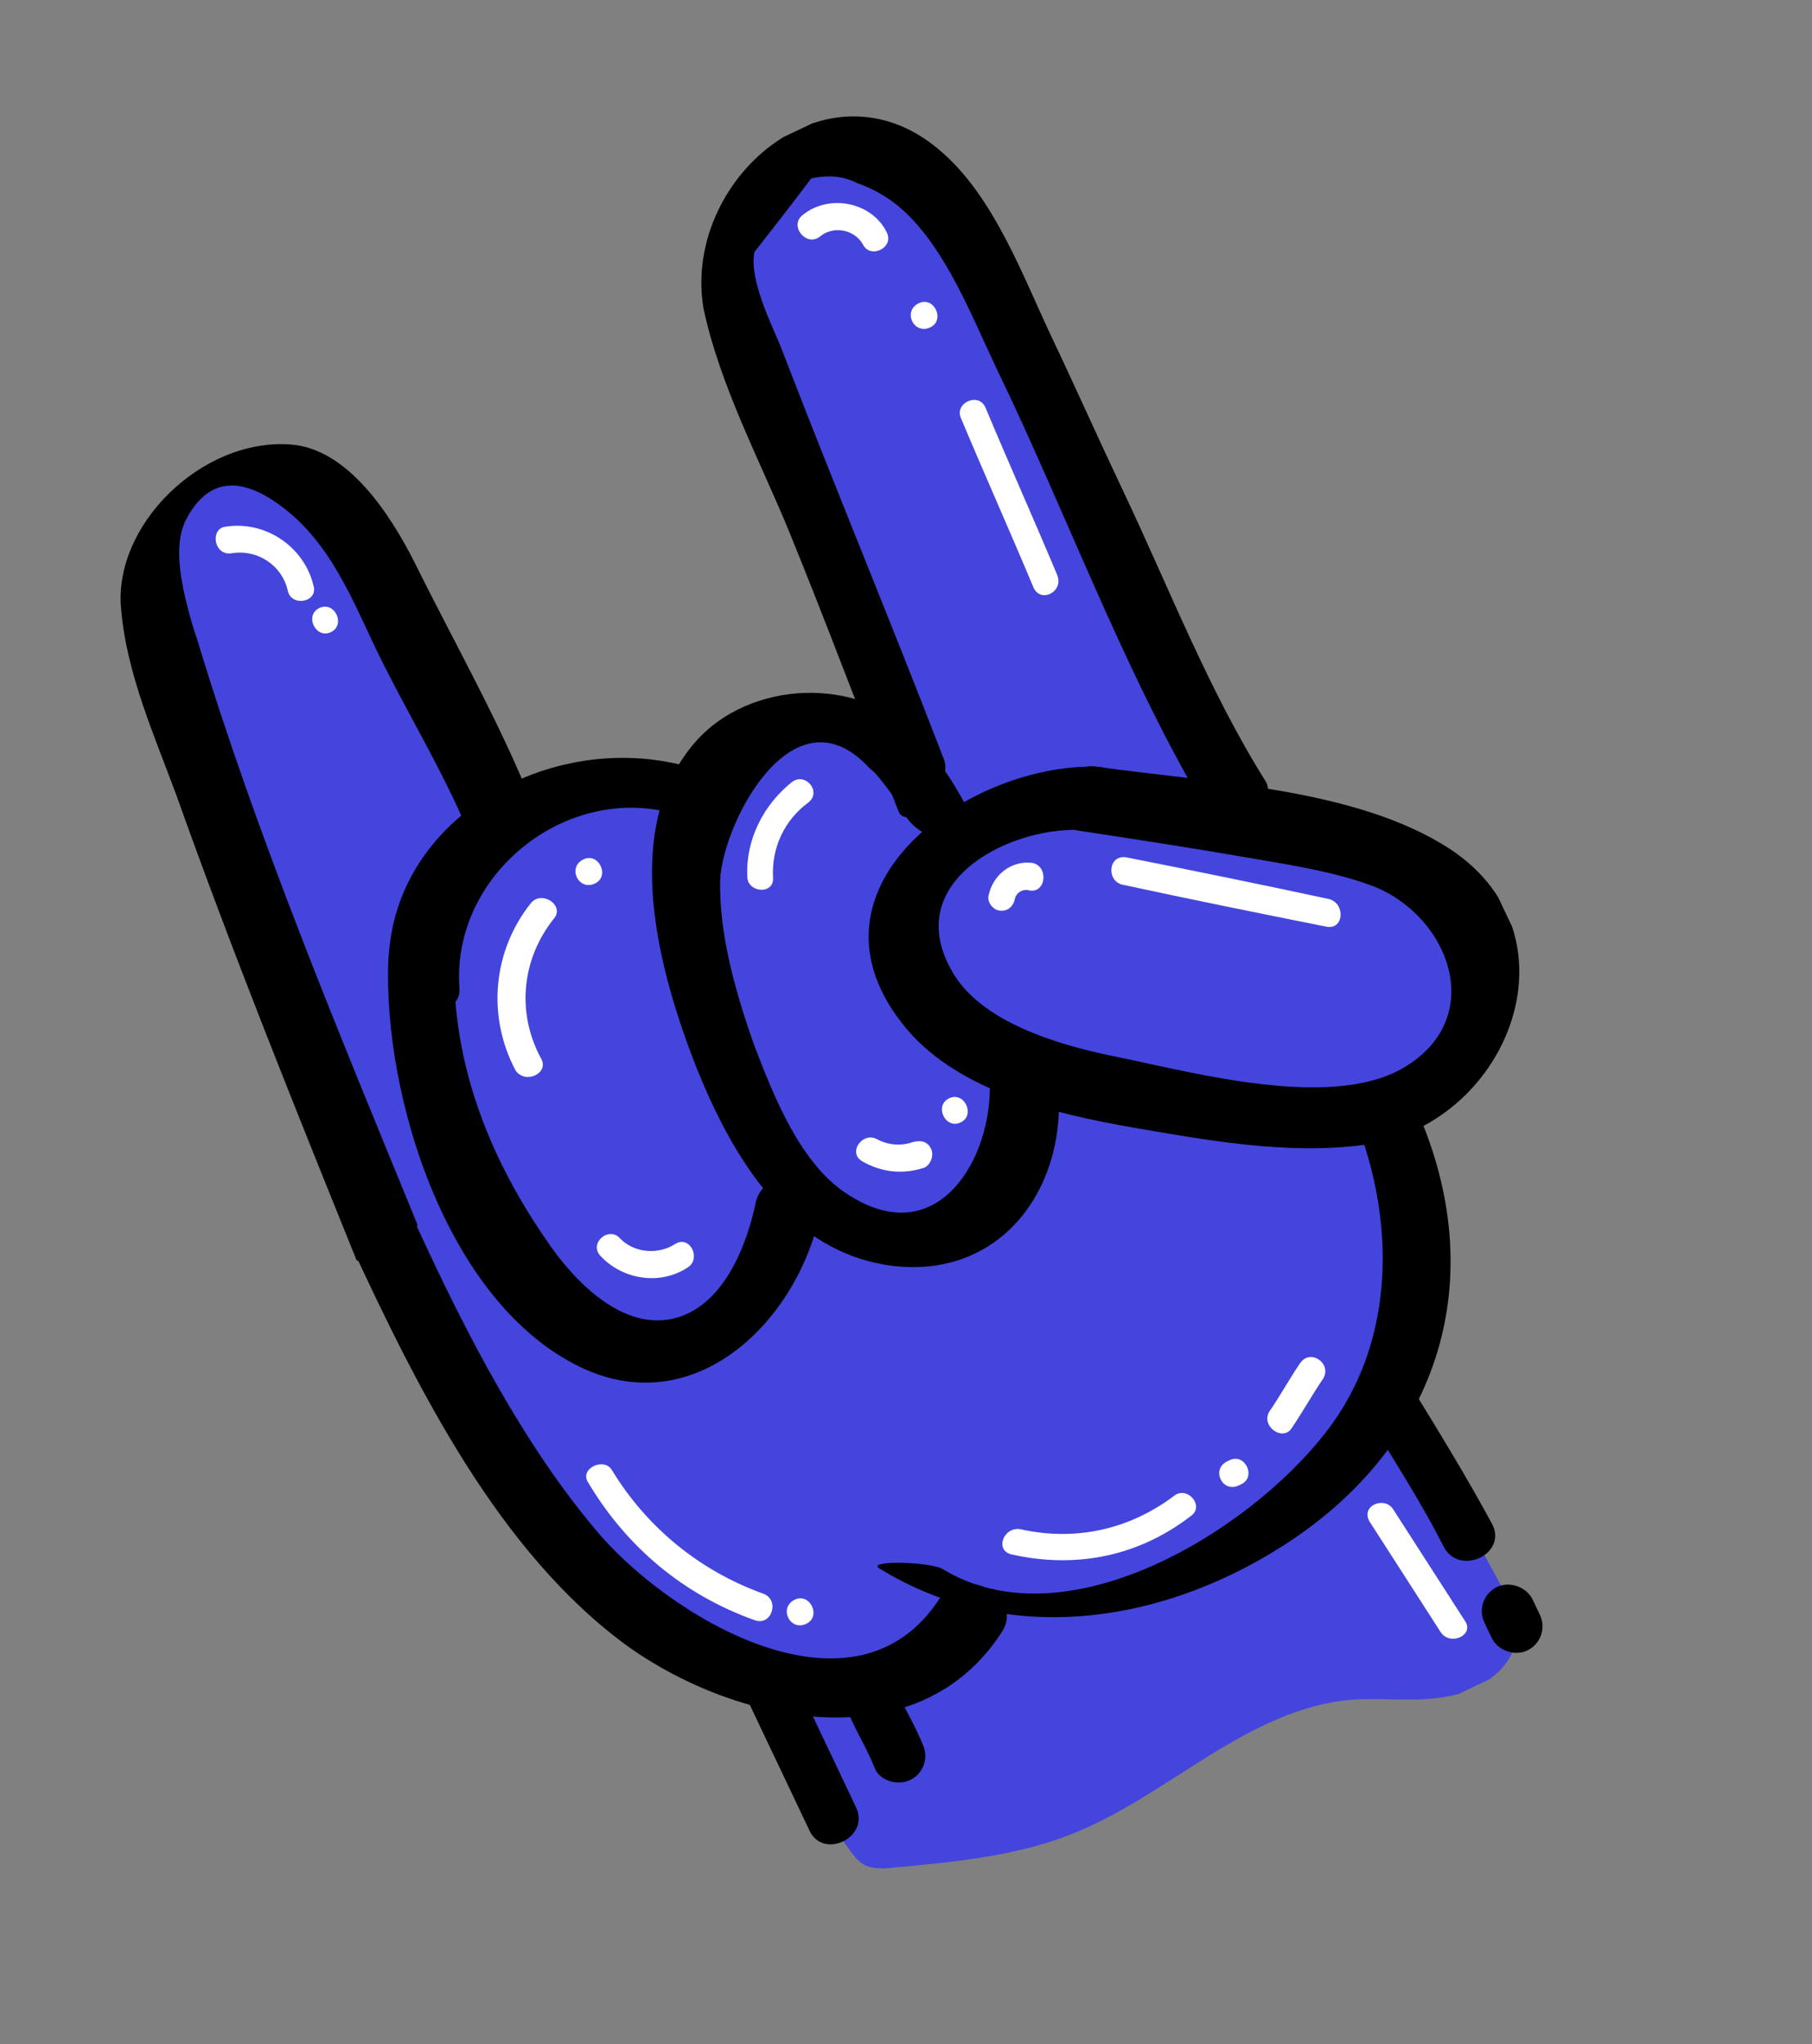 <svg width="125" height="141" viewBox="0 0 125 141" fill="none" xmlns="http://www.w3.org/2000/svg">
<rect x="0" y="0" width="125" height="141" fill="#808080" stroke="none"/>
<g clip-path="url(#clip0_11_14477)">
<path d="M103.581 109.436C104.126 110.358 104.584 111.322 104.649 112.365C104.776 114.668 102.525 116.488 100.172 116.96C97.949 117.479 95.614 117.084 93.223 117.252C86.007 117.886 80.59 123.894 73.897 126.534C70.004 128.06 65.787 128.451 61.57 128.842C60.961 128.917 60.31 128.903 59.793 128.719C59.276 128.535 58.939 128.051 58.643 127.654C56.911 125.362 55.709 122.604 55.028 119.813C54.75 118.549 54.472 117.285 53.71 116.358C53.073 115.694 52.127 115.284 51.309 114.92C40.046 109.743 33.429 98.065 28.279 86.765C21.968 72.793 16.927 58.327 13.107 43.495C12.543 41.4 12.024 39.177 12.373 36.971C12.722 34.765 14.284 32.627 16.503 32.325C19.682 31.783 22.177 35.002 23.9 37.727C26.922 42.736 29.944 47.744 32.966 52.753C33.303 53.237 33.553 53.763 34.111 54.035C34.799 54.353 35.542 54.107 36.239 53.992C39.814 53.153 43.626 53.492 46.94 54.818C50.102 50.847 55.651 48.964 60.663 50.021C59.278 43.484 57.109 37.104 54.151 31.099C52.486 27.593 50.518 24.125 49.989 20.295C49.459 16.466 50.895 12.026 54.401 10.361C57.03 9.113 60.187 9.655 62.629 11.181C65.071 12.706 66.933 15.044 68.402 17.46C74.88 27.486 76.967 40.026 82.647 50.861C83.608 52.66 84.699 54.504 86.365 55.754C89.699 58.252 94.392 57.957 97.951 60.026C101.081 61.869 102.912 65.725 102.403 69.403C101.852 72.993 99.054 76.147 95.52 77.073C96.175 76.87 97.317 84.704 97.345 85.442C97.504 88.266 97.059 90.947 96.567 93.758C95.993 96.393 97.476 98.159 98.774 100.442C100.276 103.38 101.949 106.452 103.581 109.436Z" fill="#4445DD"/>
<path d="M26.789 66.209C26.424 75.618 30.819 89.854 40.015 94.294C47.964 98.145 55.138 91.089 56.64 83.395C57.224 80.326 52.665 80.45 52.136 82.956C51.511 85.937 49.955 89.898 46.767 90.874C43.012 92.013 39.53 88.296 37.677 85.525C33.547 79.539 30.994 72.804 31.361 65.434C31.507 62.574 26.884 63.694 26.789 66.209Z" fill="black"/>
<path d="M66.584 55.479C65.747 53.943 64.865 52.536 63.632 51.296C62.823 50.498 61.535 49.821 60.355 50.274C59.303 50.773 59.189 52.116 59.997 52.914C60.888 53.887 61.733 54.989 62.404 56.174C62.99 57.184 64.232 57.991 65.538 57.8C66.498 57.56 67.171 56.489 66.584 55.479Z" fill="black"/>
<path d="M63.294 50.812C59.345 46.565 51.658 46.885 47.924 51.235C42.724 57.247 45.473 67.111 48.072 73.716C50.551 79.842 54.409 86.386 61.507 87.312C68.821 88.243 73.412 82.305 73.032 75.398C72.906 73.095 68.111 72.043 68.275 74.65C68.473 79.817 64.782 86.294 58.697 82.525C55.267 80.502 53.371 75.603 52.011 72.061C50.781 68.564 49.564 64.417 49.685 60.601C49.94 56.614 54.727 47.469 59.867 52.868C61.65 54.813 65.502 53.2 63.294 50.812Z" fill="black"/>
<path d="M31.696 68.174C31.117 60.395 39.016 53.96 46.608 56.155C49.544 56.909 50.303 53.757 47.413 52.873C37.532 50.155 25.979 57.035 26.841 67.901C26.972 69.987 31.864 70.564 31.696 68.174Z" fill="black"/>
<path d="M75.662 52.886C66.641 52.659 54.485 61.436 62.578 71.018C66.222 75.302 72.743 76.823 78.018 77.756C83.164 78.642 88.698 79.666 93.962 78.993C103.836 77.849 109.311 64.726 100.063 58.592C93.512 54.293 83.277 53.997 75.662 52.886C72.981 52.441 71.287 56.789 74.314 57.285C78.251 57.886 82.187 58.487 86.165 59.176C88.976 59.668 92.091 60.122 94.847 61.176C100.053 63.322 102.602 70.274 96.805 73.67C91.842 76.563 82.477 74.028 77.119 72.921C73.445 72.195 68.008 70.695 65.865 67.31C61.956 61.111 69.197 57.137 74.402 57.243C77.046 57.384 78.74 53.036 75.662 52.886Z" fill="black"/>
<path d="M65.127 52.411C61.46 42.876 57.53 33.467 53.863 23.932C53.243 22.4 51.658 19.287 52.044 17.386C53.38 15.677 54.717 13.969 55.966 12.302C57.143 12.066 58.139 12.129 59.127 12.627C60.291 13.041 61.32 13.626 62.258 14.47C65.241 17.134 67.053 21.858 68.718 25.363C73.839 35.926 77.942 47.509 84.161 57.443C85.168 59.113 88.238 55.4 87.314 53.906C83.364 47.62 80.603 40.447 77.441 33.786C75.777 30.281 74.242 26.822 72.578 23.316C70.581 19.11 68.569 13.514 64.815 10.356C57.053 3.732 47.024 12.466 48.536 21.306C49.684 26.667 52.485 31.888 54.469 36.745C57.072 43.134 59.458 49.518 61.974 55.948C62.635 57.567 65.788 54.03 65.127 52.411Z" fill="black"/>
<path d="M28.761 84.386C23.347 71.171 17.72 57.734 13.574 44.024C13.245 43.106 13.005 42.146 12.764 41.187C12.407 39.53 12.018 37.353 12.875 35.765C14.814 32.159 17.695 33.477 19.999 35.389C23.24 38.146 24.591 42.123 26.426 45.762C28.469 49.839 30.863 53.75 32.555 57.994C32.805 58.52 37.187 56.439 36.729 55.475C34.458 49.788 31.274 44.212 28.566 38.732C26.939 35.531 23.996 30.915 20.009 30.66C13.899 30.231 7.744 36.267 8.363 42.095C8.749 46.529 10.7 50.865 12.18 54.887C16.038 65.727 20.292 76.272 24.587 86.905C24.837 87.43 29.177 85.263 28.761 84.386Z" fill="black"/>
<path d="M24.176 85.812C28.747 95.669 34.414 107.154 43.395 113.629C50.837 118.902 63.28 121.586 69.105 112.592C70.718 110.108 66.337 107.893 64.858 110.206C58.941 119.458 45.871 111.38 41.002 105.422C36.046 99.506 32.122 91.919 28.881 84.866C27.716 82.412 22.974 83.053 24.176 85.812Z" fill="black"/>
<path d="M60.69 108.212C69.775 113.779 80.705 111.919 89.241 106.149C99.714 99.029 102.856 87.551 97.494 76.029C96.953 74.889 92.399 74.796 92.773 75.585C96.268 82.947 96.686 92.198 91.385 98.902C86.039 105.736 73.471 113.42 64.986 108.213C63.998 107.716 59.66 107.627 60.69 108.212Z" fill="black"/>
<path d="M59.051 124.668C57.637 121.688 56.222 118.708 54.808 115.729C53.809 113.625 50.566 115.165 51.565 117.268C52.98 120.248 54.394 123.227 55.809 126.207C56.719 128.352 60.05 126.771 59.051 124.668Z" fill="black"/>
<path d="M63.653 120.336C63.116 118.98 62.317 117.749 61.781 116.393C61.452 115.475 60.201 115.102 59.325 115.518C58.361 115.975 58.122 117.055 58.45 117.973C58.987 119.33 59.786 120.561 60.322 121.917C60.651 122.835 61.902 123.208 62.778 122.792C63.742 122.334 64.069 121.213 63.653 120.336Z" fill="black"/>
<path d="M94.065 97.307C95.996 100.471 97.974 103.506 99.601 106.707C100.687 108.768 104.017 107.187 102.931 105.126C101.175 101.879 99.285 98.803 97.395 95.726C96.175 93.835 92.804 95.329 94.065 97.307Z" fill="black"/>
<path d="M102.401 111.929C102.568 112.279 102.734 112.63 102.901 112.98C103.317 113.857 104.48 114.271 105.356 113.855C106.232 113.439 106.688 112.364 106.231 111.4C106.064 111.049 105.898 110.698 105.732 110.348C105.315 109.472 104.152 109.057 103.276 109.473C102.4 109.889 101.944 110.965 102.401 111.929Z" fill="black"/>
<path d="M56.579 16.307C57.506 15.545 58.932 15.834 59.519 16.844C60.018 17.896 61.683 17.105 61.184 16.054C60.185 13.95 57.204 13.325 55.35 14.85C54.423 15.612 55.652 17.069 56.579 16.307Z" fill="white"/>
<path d="M72.938 39.682C71.324 35.831 69.581 31.933 67.968 28.082C67.468 27.03 65.803 27.82 66.302 28.872C67.916 32.724 69.659 36.621 71.273 40.473C71.726 41.654 73.391 40.863 72.938 39.682Z" fill="white"/>
<path d="M70.008 62.014C70.105 61.539 70.63 61.289 71.018 61.428C72.186 61.625 72.355 59.719 71.187 59.522C69.715 59.361 68.479 60.377 68.19 61.804C68.093 62.279 68.56 62.809 68.994 62.818C69.557 62.873 69.912 62.49 70.008 62.014Z" fill="white"/>
<path d="M77.492 61.04C82.158 62.047 86.912 63.011 91.536 63.931C92.704 64.128 92.827 62.351 91.705 62.025C87.039 61.018 82.286 60.053 77.661 59.134C76.406 58.978 76.325 60.843 77.492 61.04Z" fill="white"/>
<path d="M53.331 60.589C53.2 58.504 54.107 56.569 55.781 55.345C56.708 54.583 55.521 53.214 54.594 53.976C52.653 55.542 51.432 57.947 51.554 60.466C51.532 61.55 53.35 61.761 53.331 60.589Z" fill="white"/>
<path d="M37.325 73.019C35.61 69.86 35.99 66.136 38.217 63.361C38.972 62.465 37.389 61.391 36.633 62.287C34.005 65.575 33.566 70.079 35.572 73.852C36.247 74.82 37.912 74.03 37.325 73.019Z" fill="white"/>
<path d="M41.043 60.945C42.095 60.446 41.304 58.781 40.253 59.28C39.113 59.821 39.904 61.486 41.043 60.945Z" fill="white"/>
<path d="M15.949 38.171C17.735 37.861 19.448 38.981 19.846 40.724C20.082 41.901 21.956 41.549 21.631 40.414C20.992 37.71 18.296 35.876 15.509 36.34C14.508 36.493 14.731 38.32 15.949 38.171Z" fill="white"/>
<path d="M22.825 43.606C23.876 43.107 23.086 41.442 22.034 41.941C20.983 42.44 21.773 44.105 22.825 43.606Z" fill="white"/>
<path d="M64.175 22.581C65.226 22.081 64.436 20.416 63.384 20.916C62.245 21.456 63.035 23.122 64.175 22.581Z" fill="white"/>
<path d="M69.779 107.227C74.228 108.229 78.541 107.362 82.157 104.572C83.125 103.898 81.897 102.441 80.97 103.203C77.885 105.526 74.18 106.319 70.465 105.505C69.256 105.22 68.57 106.942 69.779 107.227Z" fill="white"/>
<path d="M85.454 102.469C85.542 102.428 85.629 102.386 85.629 102.386C86.681 101.887 85.891 100.222 84.839 100.721C84.751 100.763 84.664 100.804 84.664 100.804C83.525 101.345 84.315 103.01 85.454 102.469Z" fill="white"/>
<path d="M89.138 98.466C89.898 97.353 90.529 96.194 91.29 95.082C91.875 94.052 90.421 93.024 89.706 94.008C88.946 95.121 88.315 96.279 87.554 97.392C86.969 98.421 88.553 99.495 89.138 98.466Z" fill="white"/>
<path d="M94.473 104.953C96.113 107.504 97.753 110.054 99.394 112.604C100.068 113.573 101.733 112.782 101.059 111.814C99.418 109.263 97.778 106.713 96.138 104.163C95.551 103.153 93.844 103.855 94.473 104.953Z" fill="white"/>
<path d="M40.589 102.289C43.232 106.726 47.157 110.017 52.068 111.767C53.231 112.181 53.788 110.413 52.712 109.957C48.318 108.392 44.647 105.41 42.212 101.411C41.667 100.489 39.914 101.321 40.589 102.289Z" fill="white"/>
<path d="M55.621 112.013C56.673 111.514 55.883 109.849 54.831 110.348C53.692 110.889 54.482 112.554 55.621 112.013Z" fill="white"/>
<path d="M59.484 80.111C60.814 80.876 62.286 81.036 63.771 80.546C64.21 80.338 64.44 79.692 64.232 79.254C63.982 78.728 63.507 78.631 62.939 78.793C62.109 79.08 61.2 78.975 60.47 78.569C59.483 78.072 58.455 79.526 59.484 80.111Z" fill="white"/>
<path d="M41.429 86.642C42.958 88.279 45.51 88.678 47.401 87.459C48.411 86.872 47.62 85.207 46.61 85.793C45.467 86.551 43.819 86.474 42.799 85.455C42.036 84.528 40.579 85.757 41.429 86.642Z" fill="white"/>
<path d="M66.265 77.429C67.317 76.93 66.526 75.265 65.475 75.764C64.423 76.263 65.214 77.929 66.265 77.429Z" fill="white"/>
</g>
<defs>
<clipPath id="clip0_11_14477">
<rect width="81.877" height="116.995" fill="white" transform="translate(0 35.112) rotate(-25.394)"/>
</clipPath>
</defs>
</svg>
